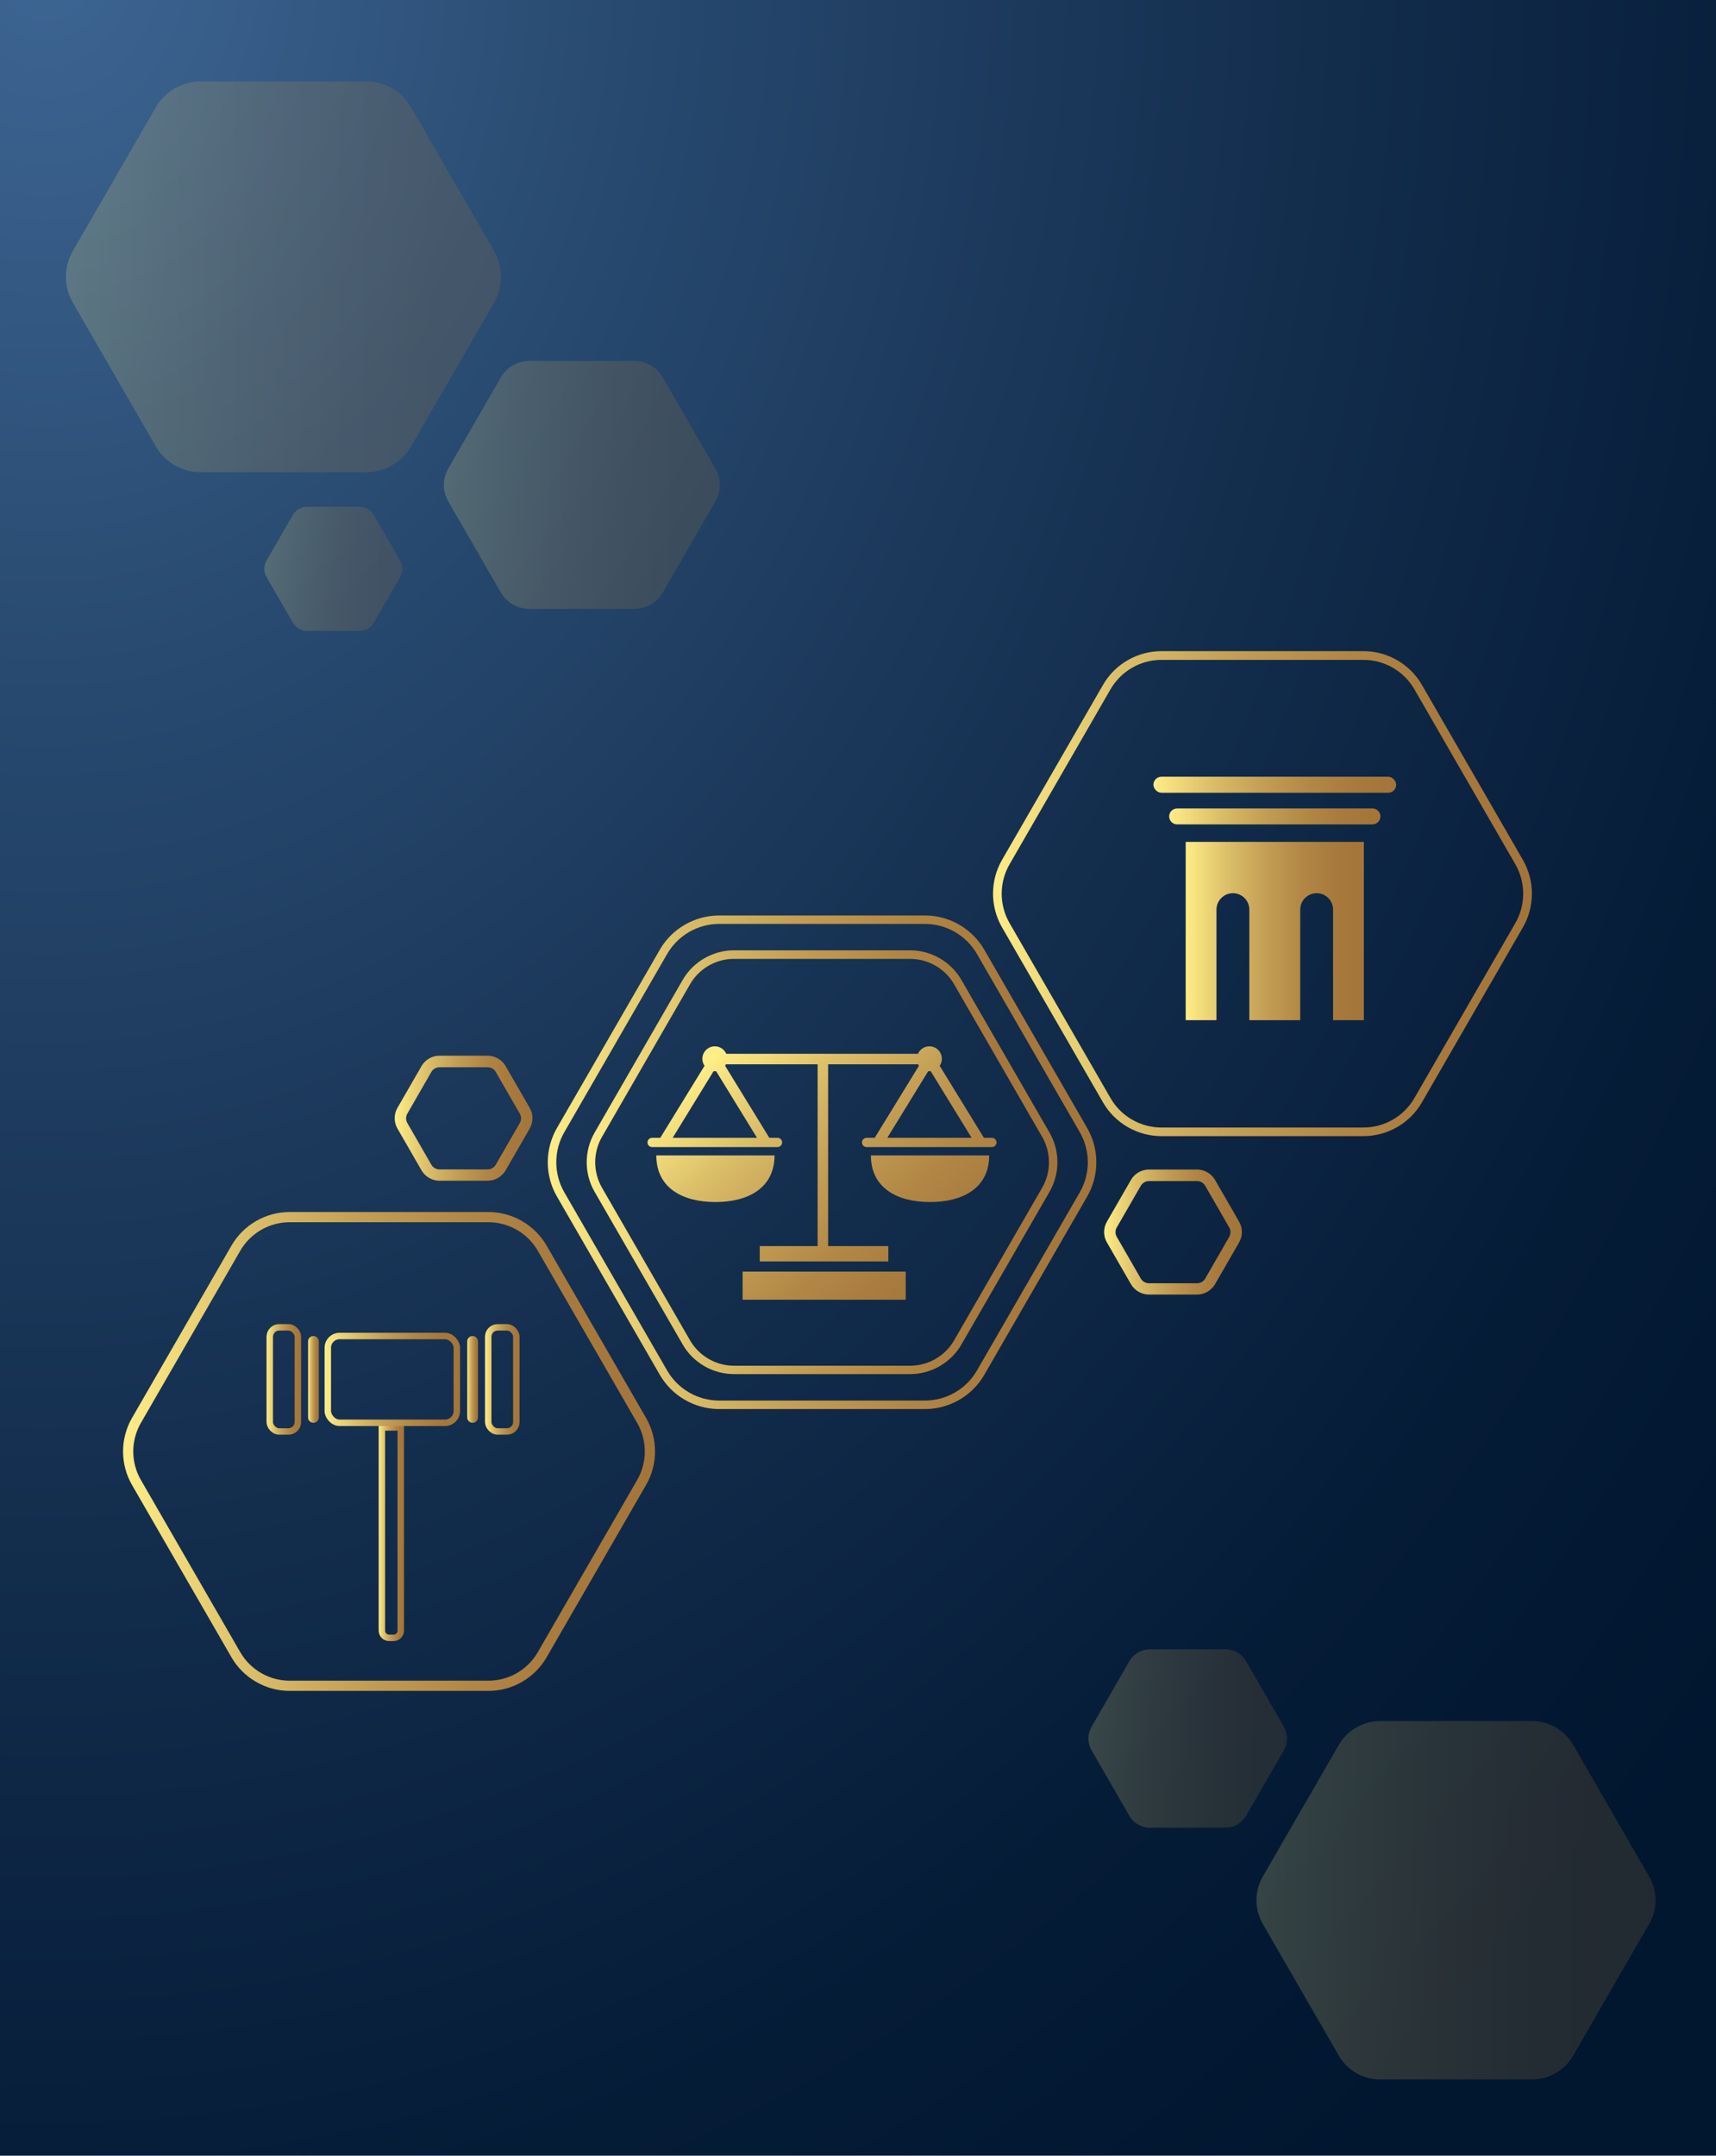 <?xml version="1.0" encoding="UTF-8"?>
<svg xmlns="http://www.w3.org/2000/svg" xmlns:xlink="http://www.w3.org/1999/xlink" viewBox="0 0 301 378">
  <defs>
    <style>
      .cls-1 {
        fill: url(#Degradado_sin_nombre_4-8);
      }

      .cls-2 {
        fill: url(#Degradado_sin_nombre_4-10);
      }

      .cls-3 {
        fill: url(#Degradado_sin_nombre_4-13);
      }

      .cls-4 {
        fill: url(#Degradado_sin_nombre_4-16);
      }

      .cls-5 {
        fill: url(#Degradado_sin_nombre_4-9);
      }

      .cls-6 {
        stroke: url(#Degradado_sin_nombre_4-22);
      }

      .cls-6, .cls-7, .cls-8, .cls-9 {
        fill: none;
        stroke-miterlimit: 10;
        stroke-width: 1.13px;
      }

      .cls-7 {
        stroke: url(#Degradado_sin_nombre_4-24);
      }

      .cls-10 {
        isolation: isolate;
      }

      .cls-11 {
        fill: url(#Degradado_sin_nombre_4);
      }

      .cls-11, .cls-12, .cls-13, .cls-14, .cls-15 {
        opacity: .2;
      }

      .cls-16 {
        fill: url(#radial-gradient);
        mix-blend-mode: multiply;
      }

      .cls-8 {
        stroke: url(#Degradado_sin_nombre_4-21);
      }

      .cls-12 {
        fill: url(#Degradado_sin_nombre_4-3);
      }

      .cls-17 {
        fill: url(#Degradado_sin_nombre_4-15);
      }

      .cls-18 {
        fill: url(#Degradado_sin_nombre_4-12);
      }

      .cls-19 {
        fill: url(#Degradado_sin_nombre_4-6);
      }

      .cls-20 {
        fill: url(#Degradado_sin_nombre_4-18);
      }

      .cls-21 {
        fill: url(#Degradado_sin_nombre_4-23);
      }

      .cls-22 {
        fill: url(#Degradado_sin_nombre_4-11);
      }

      .cls-23 {
        fill: url(#Degradado_sin_nombre_4-17);
      }

      .cls-24 {
        fill: url(#Degradado_sin_nombre_4-14);
      }

      .cls-25 {
        fill: url(#Degradado_sin_nombre_4-20);
      }

      .cls-13 {
        fill: url(#Degradado_sin_nombre_4-2);
      }

      .cls-14 {
        fill: url(#Degradado_sin_nombre_4-5);
      }

      .cls-15 {
        fill: url(#Degradado_sin_nombre_4-4);
      }

      .cls-26 {
        fill: url(#Degradado_sin_nombre_4-7);
      }

      .cls-9 {
        stroke: url(#Degradado_sin_nombre_4-19);
      }
    </style>
    <radialGradient id="radial-gradient" cx="527.15" cy="210.15" fx="527.15" fy="210.15" r="639.73" gradientTransform="translate(-313.63 -168.28) scale(.61 .76)" gradientUnits="userSpaceOnUse">
      <stop offset="0" stop-color="#3e6694"/>
      <stop offset=".26" stop-color="#284a70"/>
      <stop offset=".57" stop-color="#132d4d"/>
      <stop offset=".82" stop-color="#051c37"/>
      <stop offset=".99" stop-color="#01162f"/>
    </radialGradient>
    <linearGradient id="Degradado_sin_nombre_4" data-name="Degradado sin nombre 4" x1="77.85" y1="85.03" x2="126.25" y2="85.03" gradientUnits="userSpaceOnUse">
      <stop offset="0" stop-color="#ffed86"/>
      <stop offset=".03" stop-color="#fae782"/>
      <stop offset=".24" stop-color="#dbbe68"/>
      <stop offset=".45" stop-color="#c39e54"/>
      <stop offset=".65" stop-color="#b28745"/>
      <stop offset=".84" stop-color="#a7793c"/>
      <stop offset="1" stop-color="#a4753a"/>
    </linearGradient>
    <linearGradient id="Degradado_sin_nombre_4-2" data-name="Degradado sin nombre 4" x1="190.91" y1="304.84" x2="225.74" y2="304.84" xlink:href="#Degradado_sin_nombre_4"/>
    <linearGradient id="Degradado_sin_nombre_4-3" data-name="Degradado sin nombre 4" x1="46.36" y1="99.74" x2="70.59" y2="99.74" xlink:href="#Degradado_sin_nombre_4"/>
    <linearGradient id="Degradado_sin_nombre_4-4" data-name="Degradado sin nombre 4" x1="220.4" y1="333.21" x2="290.39" y2="333.21" xlink:href="#Degradado_sin_nombre_4"/>
    <linearGradient id="Degradado_sin_nombre_4-5" data-name="Degradado sin nombre 4" x1="11.57" y1="48.54" x2="87.86" y2="48.54" xlink:href="#Degradado_sin_nombre_4"/>
    <linearGradient id="Degradado_sin_nombre_4-6" data-name="Degradado sin nombre 4" x1="69.24" y1="196.09" x2="93.4" y2="196.09" xlink:href="#Degradado_sin_nombre_4"/>
    <linearGradient id="Degradado_sin_nombre_4-7" data-name="Degradado sin nombre 4" x1="193.67" y1="216.05" x2="217.84" y2="216.05" xlink:href="#Degradado_sin_nombre_4"/>
    <linearGradient id="Degradado_sin_nombre_4-8" data-name="Degradado sin nombre 4" x1="21.6" y1="254.52" x2="114.89" y2="254.52" xlink:href="#Degradado_sin_nombre_4"/>
    <linearGradient id="Degradado_sin_nombre_4-9" data-name="Degradado sin nombre 4" x1="174.18" y1="156.71" x2="268.71" y2="156.71" xlink:href="#Degradado_sin_nombre_4"/>
    <linearGradient id="Degradado_sin_nombre_4-10" data-name="Degradado sin nombre 4" x1="96.08" y1="203.8" x2="192.31" y2="203.8" xlink:href="#Degradado_sin_nombre_4"/>
    <linearGradient id="Degradado_sin_nombre_4-11" data-name="Degradado sin nombre 4" x1="102.91" y1="203.8" x2="185.48" y2="203.8" xlink:href="#Degradado_sin_nombre_4"/>
    <linearGradient id="Degradado_sin_nombre_4-12" data-name="Degradado sin nombre 4" x1="115.98" y1="193.84" x2="157.7" y2="239.24" xlink:href="#Degradado_sin_nombre_4"/>
    <linearGradient id="Degradado_sin_nombre_4-13" data-name="Degradado sin nombre 4" x1="136.39" y1="175.09" x2="178.11" y2="220.49" xlink:href="#Degradado_sin_nombre_4"/>
    <linearGradient id="Degradado_sin_nombre_4-14" data-name="Degradado sin nombre 4" x1="129.23" y1="181.66" x2="170.95" y2="227.06" xlink:href="#Degradado_sin_nombre_4"/>
    <linearGradient id="Degradado_sin_nombre_4-15" data-name="Degradado sin nombre 4" x1="115.73" y1="194.07" x2="157.45" y2="239.47" xlink:href="#Degradado_sin_nombre_4"/>
    <linearGradient id="Degradado_sin_nombre_4-16" data-name="Degradado sin nombre 4" x1="205.08" y1="143.15" x2="242.14" y2="143.15" xlink:href="#Degradado_sin_nombre_4"/>
    <linearGradient id="Degradado_sin_nombre_4-17" data-name="Degradado sin nombre 4" x1="202.32" y1="137.61" x2="244.9" y2="137.61" xlink:href="#Degradado_sin_nombre_4"/>
    <linearGradient id="Degradado_sin_nombre_4-18" data-name="Degradado sin nombre 4" x1="207.98" y1="163.25" x2="239.24" y2="163.25" xlink:href="#Degradado_sin_nombre_4"/>
    <linearGradient id="Degradado_sin_nombre_4-19" data-name="Degradado sin nombre 4" x1="66.43" y1="268.76" x2="70.87" y2="268.76" xlink:href="#Degradado_sin_nombre_4"/>
    <linearGradient id="Degradado_sin_nombre_4-20" data-name="Degradado sin nombre 4" x1="54.03" y1="241.88" x2="55.92" y2="241.88" xlink:href="#Degradado_sin_nombre_4"/>
    <linearGradient id="Degradado_sin_nombre_4-21" data-name="Degradado sin nombre 4" x1="56.93" y1="241.88" x2="80.69" y2="241.88" xlink:href="#Degradado_sin_nombre_4"/>
    <linearGradient id="Degradado_sin_nombre_4-22" data-name="Degradado sin nombre 4" x1="46.76" y1="241.88" x2="52.82" y2="241.88" xlink:href="#Degradado_sin_nombre_4"/>
    <linearGradient id="Degradado_sin_nombre_4-23" data-name="Degradado sin nombre 4" x1="81.95" y1="241.88" x2="83.84" y2="241.88" xlink:href="#Degradado_sin_nombre_4"/>
    <linearGradient id="Degradado_sin_nombre_4-24" data-name="Degradado sin nombre 4" x1="85.07" y1="241.88" x2="91.13" y2="241.88" gradientTransform="translate(176.2 483.76) rotate(-180)" xlink:href="#Degradado_sin_nombre_4"/>
  </defs>
  <g class="cls-10">
    <g id="Layer_1" data-name="Layer 1">
      <rect class="cls-16" x="-.93" y="-1.96" width="302.87" height="381.91"/>
      <path class="cls-11" d="m111.28,63.3h-18.45c-2.06,0-3.96,1.1-4.98,2.88l-9.22,15.98c-1.03,1.78-1.03,3.97,0,5.75l9.22,15.98c1.03,1.78,2.93,2.88,4.98,2.88h18.45c2.06,0,3.96-1.1,4.98-2.88l9.22-15.98c1.03-1.78,1.03-3.97,0-5.75l-9.22-15.98c-1.03-1.78-2.93-2.88-4.98-2.88Z"/>
      <path class="cls-13" d="m214.97,289.21h-13.27c-1.48,0-2.85.79-3.59,2.07l-6.64,11.5c-.74,1.28-.74,2.86,0,4.14l6.64,11.5c.74,1.28,2.11,2.07,3.59,2.07h13.27c1.48,0,2.85-.79,3.59-2.07l6.64-11.5c.74-1.28.74-2.86,0-4.14l-6.64-11.5c-.74-1.28-2.11-2.07-3.59-2.07Z"/>
      <path class="cls-12" d="m63.09,88.86h-9.23c-1.03,0-1.98.55-2.49,1.44l-4.62,8c-.51.89-.51,1.99,0,2.88l4.62,8c.51.89,1.47,1.44,2.49,1.44h9.23c1.03,0,1.98-.55,2.49-1.44l4.62-8c.51-.89.51-1.99,0-2.88l-4.62-8c-.51-.89-1.47-1.44-2.49-1.44Z"/>
      <path class="cls-15" d="m268.73,301.79h-26.67c-2.97,0-5.72,1.59-7.21,4.16l-13.34,23.1c-1.49,2.57-1.49,5.75,0,8.32l13.34,23.1c1.49,2.57,4.23,4.16,7.21,4.16h26.67c2.97,0,5.72-1.59,7.21-4.16l13.34-23.1c1.49-2.57,1.49-5.75,0-8.32l-13.34-23.1c-1.49-2.57-4.23-4.16-7.21-4.16Z"/>
      <path class="cls-14" d="m64.26,14.29h-29.08c-3.24,0-6.23,1.73-7.86,4.54l-14.54,25.18c-1.62,2.81-1.62,6.26,0,9.07l14.54,25.18c1.62,2.81,4.61,4.54,7.86,4.54h29.08c3.24,0,6.23-1.73,7.86-4.54l14.54-25.18c1.62-2.81,1.62-6.26,0-9.07l-14.54-25.18c-1.62-2.81-4.61-4.54-7.86-4.54Z"/>
      <path class="cls-19" d="m85.54,207.04h-8.45c-1.29,0-2.5-.7-3.15-1.82l-4.22-7.32c-.65-1.12-.65-2.51,0-3.64l4.22-7.32c.65-1.12,1.85-1.82,3.15-1.82h8.45c1.29,0,2.5.7,3.15,1.82l4.22,7.32c.65,1.12.65,2.51,0,3.64l-4.22,7.32c-.65,1.12-1.85,1.82-3.15,1.82Zm-8.45-19.9c-.58,0-1.12.31-1.42.82l-4.22,7.32c-.29.5-.29,1.13,0,1.64l4.22,7.32c.29.5.83.82,1.42.82h8.45c.58,0,1.12-.31,1.42-.82l4.22-7.32c.29-.5.29-1.13,0-1.64l-4.22-7.32c-.29-.5-.83-.82-1.42-.82h-8.45Z"/>
      <path class="cls-26" d="m209.98,227h-8.45c-1.29,0-2.5-.7-3.15-1.82l-4.22-7.32c-.65-1.12-.65-2.51,0-3.64l4.22-7.32c.65-1.12,1.85-1.82,3.15-1.82h8.45c1.29,0,2.5.7,3.15,1.82l4.22,7.32c.65,1.12.65,2.51,0,3.64l-4.22,7.32c-.65,1.12-1.85,1.82-3.15,1.82Zm-8.45-19.9c-.58,0-1.12.31-1.42.82l-4.22,7.32c-.29.5-.29,1.13,0,1.64l4.22,7.32c.29.5.83.82,1.42.82h8.45c.58,0,1.12-.31,1.42-.82l4.22-7.32c.29-.5.29-1.13,0-1.64l-4.22-7.32c-.29-.5-.83-.82-1.42-.82h-8.45Z"/>
      <path class="cls-1" d="m85.68,296.5h-34.88c-4.19,0-8.1-2.26-10.2-5.89l-17.44-30.21c-2.1-3.63-2.1-8.14,0-11.77l17.44-30.21c2.1-3.63,6-5.89,10.2-5.89h34.88c4.19,0,8.1,2.26,10.2,5.89l17.44,30.21c2.1,3.63,2.1,8.14,0,11.77l-17.44,30.21c-2.1,3.63-6,5.89-10.2,5.89Zm-34.88-82.18c-3.56,0-6.87,1.91-8.65,4.99l-17.44,30.21c-1.78,3.08-1.78,6.91,0,9.99l17.44,30.21c1.78,3.08,5.09,4.99,8.65,4.99h34.88c3.56,0,6.87-1.91,8.65-4.99l17.44-30.21c1.78-3.08,1.78-6.91,0-9.99l-17.44-30.21c-1.78-3.08-5.09-4.99-8.65-4.99h-34.88Z"/>
      <path class="cls-5" d="m239.17,199.22h-35.45c-4.21,0-8.13-2.26-10.24-5.91l-17.72-30.7c-2.1-3.65-2.1-8.17,0-11.82l17.72-30.7c2.1-3.65,6.03-5.91,10.24-5.91h35.45c4.21,0,8.13,2.26,10.24,5.91l17.72,30.7c2.1,3.65,2.1,8.18,0,11.82l-17.72,30.7c-2.1,3.65-6.03,5.91-10.24,5.91Zm-35.45-83.51c-3.67,0-7.08,1.97-8.92,5.15l-17.72,30.7c-1.83,3.18-1.83,7.12,0,10.3l17.72,30.7c1.83,3.18,5.25,5.15,8.92,5.15h35.45c3.67,0,7.08-1.97,8.92-5.15l17.72-30.7c1.83-3.18,1.83-7.12,0-10.3l-17.72-30.7c-1.83-3.18-5.25-5.15-8.92-5.15h-35.45Z"/>
      <g>
        <path class="cls-2" d="m162.25,247.08h-36.11c-4.28,0-8.26-2.3-10.4-6l-18.05-31.27c-2.14-3.7-2.14-8.3,0-12.01l18.05-31.27c2.14-3.7,6.12-6,10.4-6h36.11c4.28,0,8.26,2.3,10.4,6l18.05,31.27c2.14,3.7,2.14,8.31,0,12.01l-18.05,31.27c-2.14,3.7-6.12,6-10.4,6Zm-36.11-85.07c-3.75,0-7.24,2.02-9.11,5.26l-18.05,31.27c-1.87,3.24-1.87,7.28,0,10.52l18.05,31.27c1.87,3.24,5.36,5.26,9.11,5.26h36.11c3.75,0,7.24-2.02,9.11-5.26l18.05-31.27c1.87-3.24,1.87-7.28,0-10.52l-18.05-31.27c-1.87-3.24-5.36-5.26-9.11-5.26h-36.11Z"/>
        <path class="cls-22" d="m159.65,240.95h-30.91c-3.7,0-7.14-1.99-8.99-5.19l-15.45-26.77c-1.85-3.2-1.85-7.18,0-10.39l15.45-26.77c1.85-3.2,5.3-5.19,8.99-5.19h30.91c3.7,0,7.14,1.99,8.99,5.19l15.45,26.77c1.85,3.2,1.85,7.18,0,10.39l-15.45,26.77c-1.85,3.2-5.3,5.19-8.99,5.19Zm-30.91-72.81c-3.17,0-6.12,1.7-7.7,4.45l-15.45,26.77c-1.58,2.74-1.58,6.15,0,8.9l15.45,26.77c1.58,2.74,4.54,4.45,7.7,4.45h30.91c3.17,0,6.12-1.7,7.71-4.45l15.45-26.77c1.58-2.74,1.58-6.15,0-8.9l-15.45-26.77c-1.58-2.74-4.54-4.45-7.71-4.45h-30.91Z"/>
      </g>
      <g>
        <path class="cls-18" d="m135.87,202.6h-20.75c0,5.73,4.64,8.18,10.37,8.18s10.37-2.45,10.37-8.18Z"/>
        <path class="cls-3" d="m163.14,210.78c5.73,0,10.37-2.45,10.37-8.18h-20.75c0,5.73,4.64,8.18,10.37,8.18Z"/>
        <path class="cls-24" d="m174.02,199.52h-1.43l-7.76-12.63c.24-.35.38-.77.38-1.23,0-1.21-.98-2.19-2.19-2.19-.9,0-1.66.54-2,1.31h-33.63c-.34-.77-1.11-1.31-2-1.31-1.21,0-2.19.98-2.19,2.19,0,.46.14.88.38,1.23l-7.76,12.63h-1.43c-.44,0-.81.36-.81.81s.36.81.81.81h21.99c.44,0,.81-.36.81-.81s-.36-.81-.81-.81h-1.43l-7.76-12.63c.06-.08.1-.17.14-.26h16.09v31.87h-10.15v2.7h22.55v-2.7h-10.56v-31.87h15.79c.04.09.09.18.14.26l-7.76,12.63h-1.43c-.44,0-.8.36-.8.81s.36.81.8.81h21.99c.44,0,.81-.36.81-.81s-.36-.81-.81-.81Zm-56.03,0l7.18-11.69c.07,0,.14.02.22.02s.15-.01.22-.02l7.18,11.69h-14.79Zm44.82-11.69c.07,0,.14.02.22.02s.15-.01.22-.02l7.18,11.69h-14.79l7.18-11.69Z"/>
        <rect class="cls-17" x="130.26" y="222.98" width="28.61" height="4.93"/>
      </g>
      <g>
        <path class="cls-4" d="m240.74,144.56h-34.26c-.77,0-1.4-.63-1.4-1.4h0c0-.77.63-1.4,1.4-1.4h34.26c.77,0,1.4.63,1.4,1.4h0c0,.77-.63,1.4-1.4,1.4Z"/>
        <rect class="cls-23" x="202.32" y="136.2" width="42.58" height="2.81" rx="1.4" ry="1.4"/>
        <path class="cls-20" d="m207.98,147.63v31.26h5.4v-19.38c0-1.59,1.29-2.89,2.88-2.89.8,0,1.52.33,2.04.85.52.52.84,1.24.84,2.04v19.38h8.93v-19.38c0-1.59,1.29-2.89,2.88-2.89.8,0,1.52.33,2.04.85.52.52.84,1.24.84,2.04v19.38h5.4v-31.26h-31.26Z"/>
      </g>
      <g>
        <path class="cls-9" d="m66.99,250.3v35.62c0,.71.57,1.28,1.28,1.28h.75c.71,0,1.28-.57,1.28-1.28v-35.62h-3.31Z"/>
        <path class="cls-25" d="m54.98,249.49h0c-.52,0-.94-.42-.94-.94v-13.34c0-.52.42-.94.94-.94h0c.52,0,.94.42.94.94v13.34c0,.52-.42.94-.94.94Z"/>
        <rect class="cls-8" x="57.5" y="234.27" width="22.63" height="15.22" rx="2.07" ry="2.07"/>
        <rect class="cls-6" x="47.32" y="232.75" width="4.93" height="18.26" rx="1.65" ry="1.65"/>
        <path class="cls-21" d="m82.9,234.27h0c.52,0,.94.42.94.94v13.34c0,.52-.42.94-.94.94h0c-.52,0-.94-.42-.94-.94v-13.34c0-.52.42-.94.94-.94Z"/>
        <rect class="cls-7" x="85.63" y="232.75" width="4.93" height="18.26" rx="1.65" ry="1.65" transform="translate(176.2 483.76) rotate(180)"/>
      </g>
    </g>
  </g>
</svg>